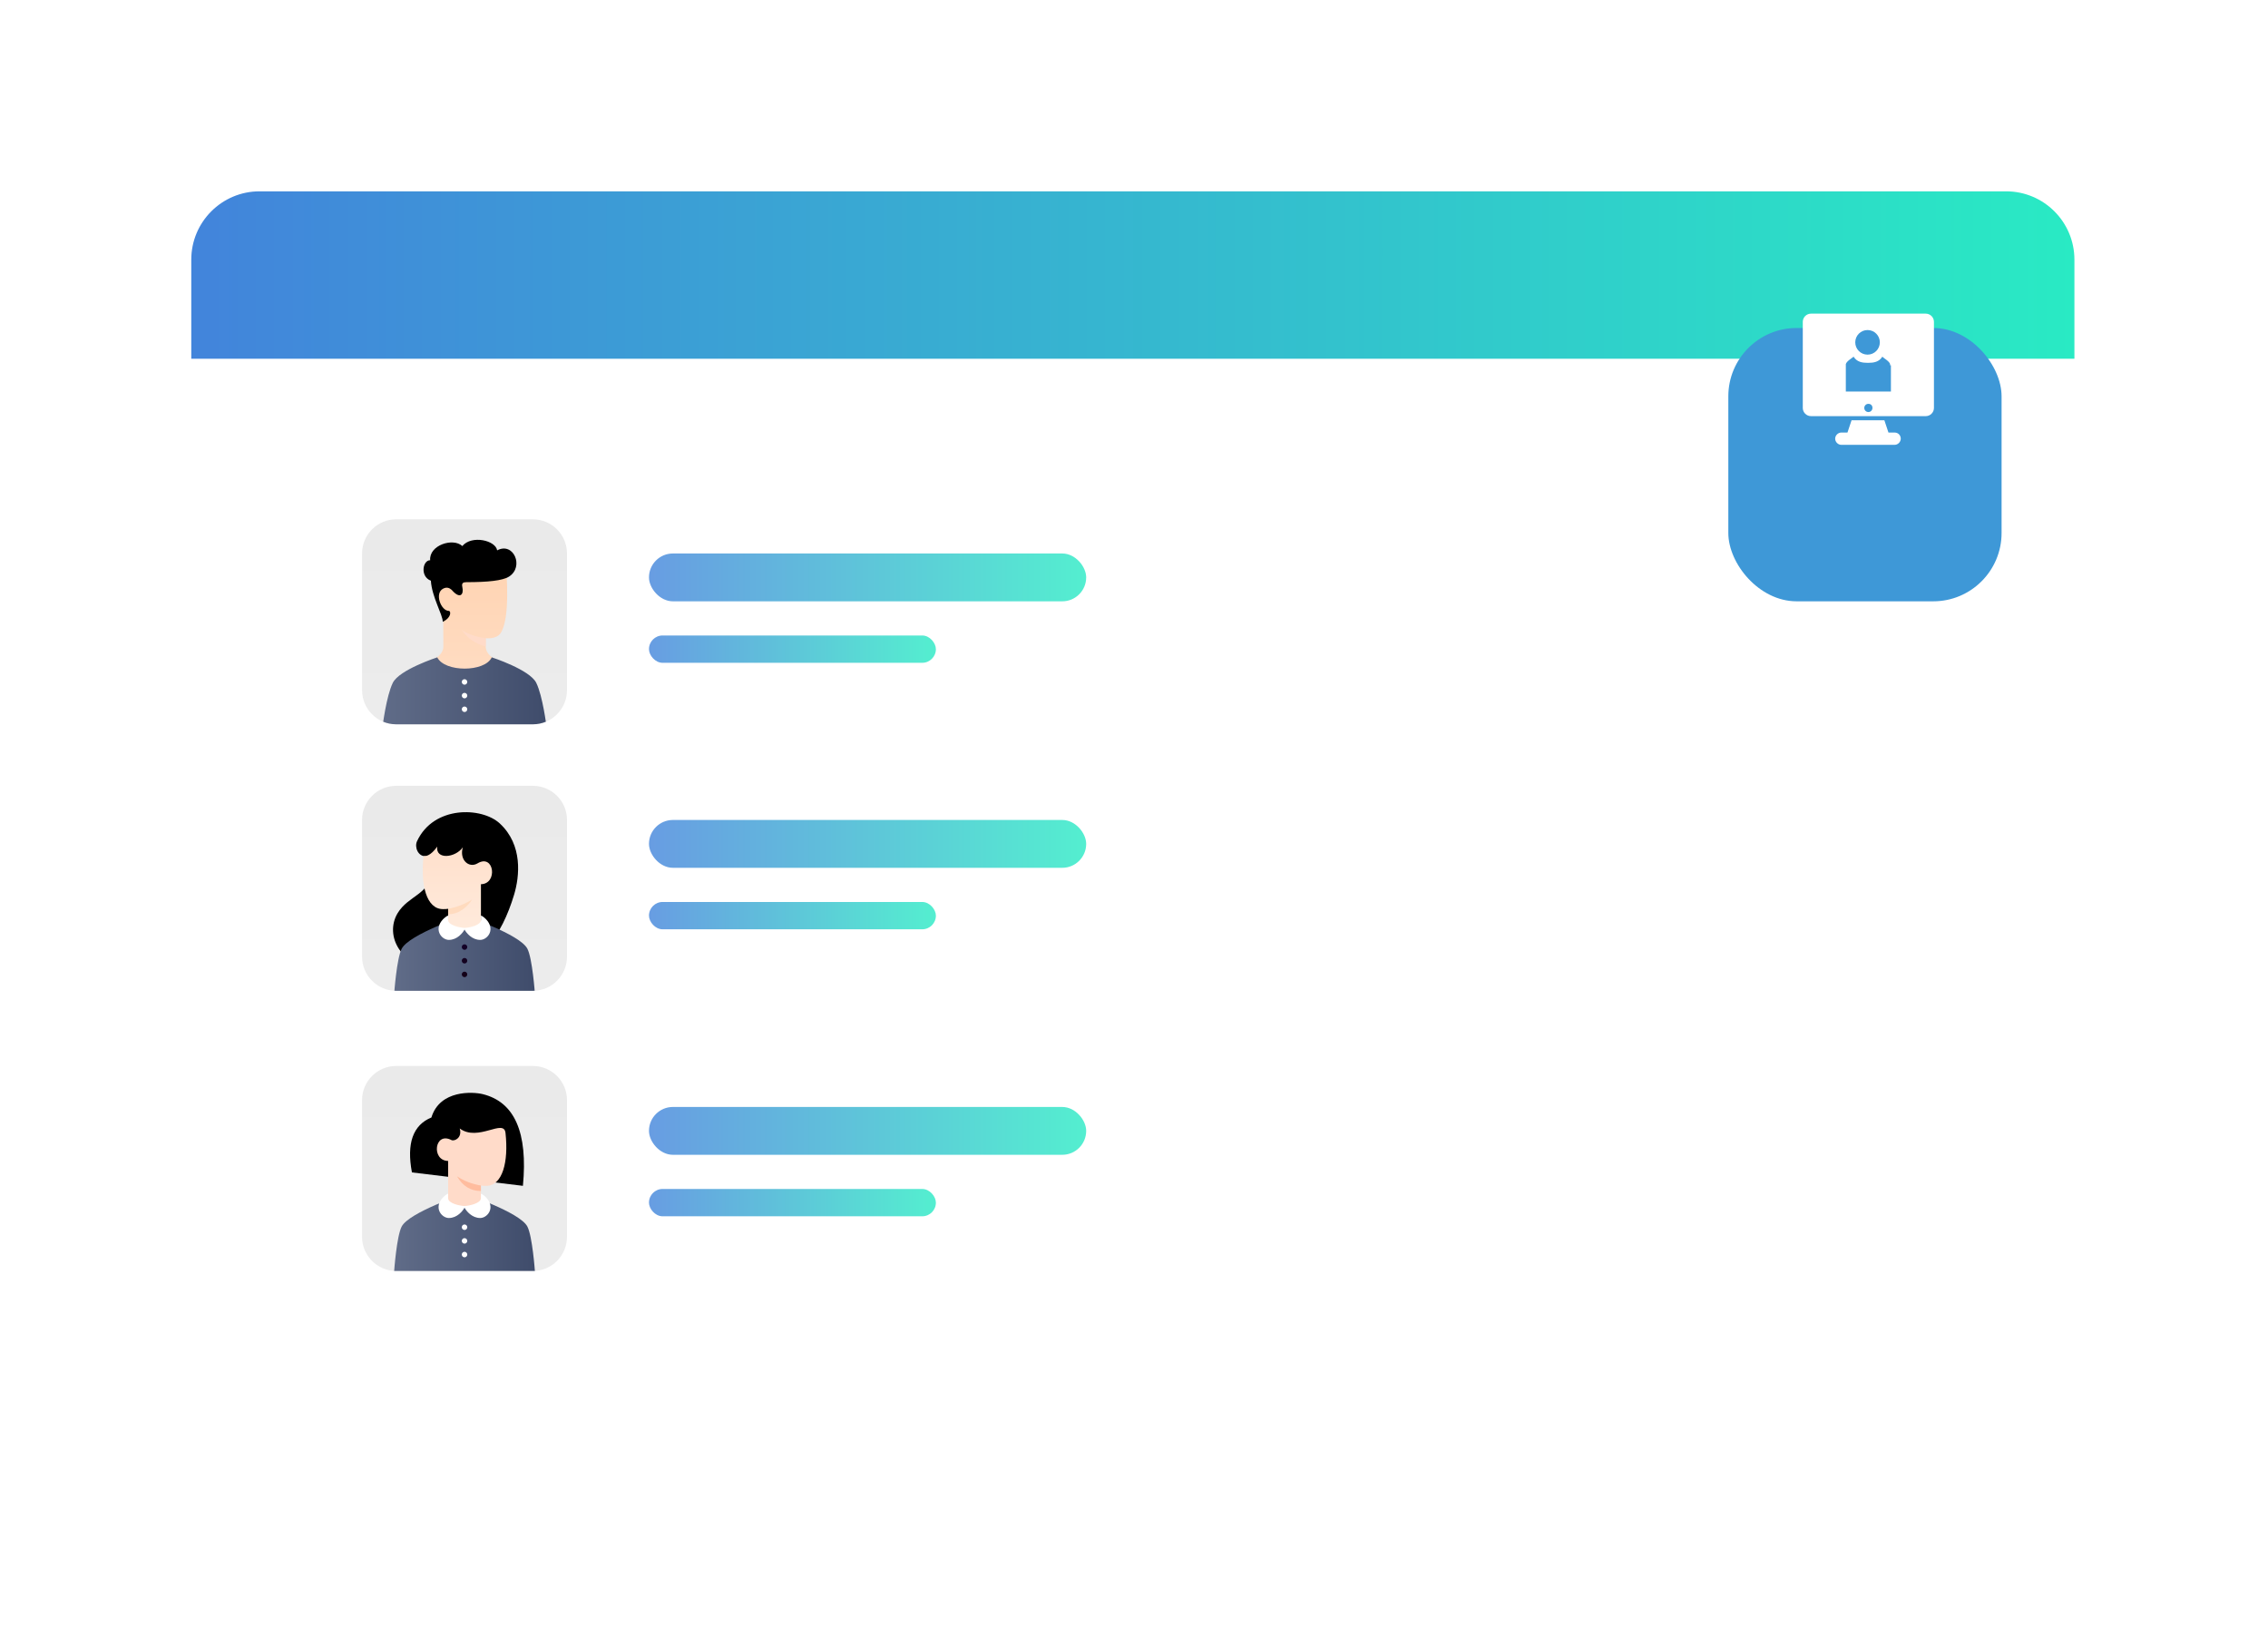 <svg width="332" height="241" viewBox="0 0 332 241" fill="none" xmlns="http://www.w3.org/2000/svg">
<g filter="url(#filter0_d_6534_835)">
<rect x="28" y="28" width="275.662" height="185" rx="10" fill="white"/>
</g>
<rect opacity="0.8" x="95" y="81" width="64" height="7" rx="3.5" fill="url(#paint0_linear_6534_835)"/>
<rect opacity="0.8" x="95" y="120" width="64" height="7" rx="3.5" fill="url(#paint1_linear_6534_835)"/>
<rect opacity="0.8" x="95" y="162" width="64" height="7" rx="3.5" fill="url(#paint2_linear_6534_835)"/>
<rect opacity="0.8" x="95" y="93" width="42" height="4" rx="2" fill="url(#paint3_linear_6534_835)"/>
<rect opacity="0.8" x="95" y="132" width="42" height="4" rx="2" fill="url(#paint4_linear_6534_835)"/>
<rect opacity="0.8" x="95" y="174" width="42" height="4" rx="2" fill="url(#paint5_linear_6534_835)"/>
<g clip-path="url(#clip0_6534_835)">
<path d="M53 120C53 117.239 55.239 115 58 115H78C80.761 115 83 117.239 83 120V140C83 142.761 80.761 145 78 145H58C55.239 145 53 142.761 53 140V120Z" fill="url(#paint6_linear_6534_835)"/>
<path d="M75.251 130.95C76.062 128.256 76.562 123.65 73.15 120.5C70.543 118.093 63.501 117.85 61.05 123.1C60.642 123.976 61.2 125.35 62.3 125.3C62.733 125.28 63.001 126.65 63.251 127.5C62.901 130.95 59.782 131.014 58.2 133.65C56.251 136.9 58.651 141.7 64.4 141.7C70.15 141.7 73.447 136.941 75.251 130.95Z" fill="url(#paint7_linear_6534_835)"/>
<path d="M77.201 138.842C77.934 140.255 78.301 145.4 78.301 145.4H57.701C57.701 145.4 58.068 140.255 58.801 138.842C59.901 136.724 68.001 134 68.001 134C68.001 134 76.101 136.724 77.201 138.842Z" fill="url(#paint8_linear_6534_835)"/>
<path d="M70.402 135.2C70.402 135.2 69.125 135.9 67.951 135.9C66.776 135.9 65.602 135.2 65.602 135.2V133C65.349 133.04 65.093 133.055 64.838 133.045C62.439 133.045 61.534 129.551 62.002 125.3C62.302 125.3 63.002 125.3 64.002 123.9C63.752 125.85 66.652 125.55 67.752 124C67.202 125.85 68.652 127.1 69.902 126.35C72.353 124.879 72.904 129.363 70.402 129.4V135.2Z" fill="url(#paint9_linear_6534_835)"/>
<g style="mix-blend-mode:multiply" opacity="0.782">
<path d="M65.602 133C66.842 132.772 68.029 132.314 69.102 131.65C69.102 131.65 67.852 133.8 65.602 133.8V133Z" fill="#FFD7B8"/>
</g>
<path d="M68.004 135.797C68.727 135.765 70.401 135.411 70.401 134.646V134C70.585 134 71.11 134.433 71.38 134.8C72.447 136.25 71.263 137.55 70.297 137.55C69.079 137.55 68.271 136.532 68.001 136.042C67.731 136.532 66.924 137.55 65.705 137.55C64.739 137.55 63.555 136.25 64.623 134.8C64.893 134.433 65.418 134 65.601 134V134.646C65.601 135.411 67.32 135.765 68.004 135.797Z" fill="white"/>
<path d="M67.6 142.6C67.6 142.521 67.623 142.444 67.667 142.378C67.711 142.312 67.773 142.261 67.847 142.231C67.92 142.2 68 142.192 68.078 142.208C68.155 142.223 68.227 142.261 68.282 142.317C68.338 142.373 68.376 142.444 68.392 142.522C68.407 142.6 68.399 142.68 68.369 142.753C68.339 142.826 68.288 142.889 68.222 142.933C68.156 142.977 68.079 143 68 143C67.894 143 67.792 142.958 67.717 142.883C67.642 142.808 67.6 142.706 67.6 142.6ZM67.6 140.6C67.6 140.521 67.623 140.444 67.667 140.378C67.711 140.312 67.773 140.261 67.847 140.231C67.92 140.2 68 140.192 68.078 140.208C68.155 140.223 68.227 140.261 68.282 140.317C68.338 140.373 68.376 140.444 68.392 140.522C68.407 140.6 68.399 140.68 68.369 140.753C68.339 140.826 68.288 140.889 68.222 140.933C68.156 140.977 68.079 141 68 141C67.894 141 67.792 140.958 67.717 140.883C67.642 140.808 67.6 140.706 67.6 140.6ZM67.6 138.6C67.6 138.521 67.623 138.444 67.667 138.378C67.711 138.312 67.773 138.261 67.847 138.231C67.92 138.2 68 138.192 68.078 138.208C68.155 138.223 68.227 138.261 68.282 138.317C68.338 138.373 68.376 138.444 68.392 138.522C68.407 138.6 68.399 138.68 68.369 138.753C68.339 138.826 68.288 138.889 68.222 138.933C68.156 138.977 68.079 139 68 139C67.894 139 67.792 138.958 67.717 138.883C67.642 138.808 67.6 138.706 67.6 138.6Z" fill="url(#paint10_linear_6534_835)"/>
</g>
<g clip-path="url(#clip1_6534_835)">
<path d="M53 81C53 78.239 55.239 76 58 76H78C80.761 76 83 78.239 83 81V101C83 103.761 80.761 106 78 106H58C55.239 106 53 103.761 53 101V81Z" fill="url(#paint11_linear_6534_835)"/>
<path d="M71.1 93.4V94.6C71.1 96.2 73.4 96.9 73.4 96.9C73.4 96.9 70.75 98.9 68 98.9C65.25 98.9 62.6 96.9 62.6 96.9C62.6 96.9 64.918 96.2 64.9 94.6C64.882 93 64.894 92.06 64.882 89.319C63.448 87.461 63.54 86.214 64.324 85.338C66.95 82.4 74.1 83.4 74.1 83.4C74.1 83.4 74.767 90.599 73.25 92.7C72.6 93.6 71.1 93.4 71.1 93.4Z" fill="url(#paint12_linear_6534_835)"/>
<g style="mix-blend-mode:multiply">
<path d="M71.1 93.4C68.9 93.15 67.6 92.2 67.6 92.2C68.42 93.414 69.671 94.272 71.1 94.6V93.4Z" fill="#FFDBC9"/>
</g>
<path d="M78.5 99.931C79.452 101.867 80 106.331 80 106.331H56C56 106.331 56.548 101.866 57.5 99.931C58.452 97.996 64.01 96.201 64.01 96.201C65.081 98.4 70.961 98.4 71.987 96.2C71.987 96.2 77.548 97.995 78.5 99.931Z" fill="url(#paint13_linear_6534_835)"/>
<path d="M67.6 103.8C67.6 103.721 67.623 103.644 67.667 103.578C67.711 103.512 67.773 103.461 67.847 103.43C67.92 103.4 68 103.392 68.078 103.408C68.155 103.423 68.227 103.461 68.282 103.517C68.338 103.573 68.376 103.644 68.392 103.722C68.407 103.8 68.399 103.88 68.369 103.953C68.339 104.026 68.288 104.089 68.222 104.133C68.156 104.177 68.079 104.2 68 104.2C67.894 104.2 67.792 104.158 67.717 104.083C67.642 104.008 67.6 103.906 67.6 103.8ZM67.6 101.8C67.6 101.721 67.623 101.644 67.667 101.578C67.711 101.512 67.773 101.461 67.847 101.43C67.92 101.4 68 101.392 68.078 101.408C68.155 101.423 68.227 101.461 68.282 101.517C68.338 101.573 68.376 101.644 68.392 101.722C68.407 101.8 68.399 101.88 68.369 101.953C68.339 102.026 68.288 102.089 68.222 102.133C68.156 102.177 68.079 102.2 68 102.2C67.894 102.2 67.792 102.158 67.717 102.083C67.642 102.008 67.6 101.906 67.6 101.8ZM67.6 99.8C67.6 99.721 67.623 99.644 67.667 99.578C67.711 99.512 67.773 99.461 67.847 99.43C67.92 99.4 68 99.392 68.078 99.408C68.155 99.423 68.227 99.461 68.282 99.517C68.338 99.573 68.376 99.644 68.392 99.722C68.407 99.8 68.399 99.88 68.369 99.953C68.339 100.026 68.288 100.089 68.222 100.133C68.156 100.177 68.079 100.2 68 100.2C67.894 100.2 67.792 100.158 67.717 100.083C67.642 100.008 67.6 99.906 67.6 99.8Z" fill="white"/>
<path d="M66.116 86.321C65.798 86.048 65.411 85.864 64.865 86.148C63.57 86.82 64.55 89.4 65.7 89.4C66 89.4 66.149 90.342 64.814 91C64.814 89.95 63.214 87.35 63.074 84.983C61.464 84.383 61.864 81.985 62.969 81.985C62.792 79.786 66.314 78.65 67.677 79.912C69.064 78.25 72.564 79.1 72.775 80.542C75.182 79.257 76.764 82.95 74.51 84.384C73.583 84.974 71.414 85.198 68.282 85.198C67.81 85.198 67.545 85.316 67.677 85.9C67.933 87.033 67.339 87.746 66.116 86.321Z" fill="url(#paint14_linear_6534_835)"/>
</g>
<path d="M28 38C28 32.477 32.477 28 38 28H293.662C299.185 28 303.662 32.477 303.662 38V52.503H28V38Z" fill="url(#paint15_linear_6534_835)"/>
<path d="M189.723 64.142H282.223" stroke="white"/>
<g filter="url(#filter1_d_6534_835)">
<rect x="253" y="36" width="40" height="40" rx="10" fill="#3E98D7"/>
</g>
<path d="M281.9 45.9H265.1C264.44 45.9 263.9 46.44 263.9 47.1V59.7C263.9 60.36 264.44 60.9 265.1 60.9H281.9C282.56 60.9 283.1 60.36 283.1 59.7V47.1C283.1 46.44 282.56 45.9 281.9 45.9ZM274.1 59.7C274.1 60 273.86 60.3 273.5 60.3C273.2 60.3 272.9 60.06 272.9 59.7C272.9 59.4 273.14 59.1 273.5 59.1C273.86 59.1 274.1 59.34 274.1 59.7Z" fill="white"/>
<path d="M277.341 63.3H276.441L275.841 61.5H271.041L270.441 63.3H269.541C269.061 63.3 268.641 63.72 268.641 64.2C268.641 64.68 269.061 65.1 269.541 65.1H277.341C277.821 65.1 278.241 64.68 278.241 64.2C278.241 63.72 277.881 63.3 277.341 63.3Z" fill="white"/>
<path d="M276.681 53.46C276.681 53.4 276.681 53.34 276.681 53.28C276.561 52.86 275.781 52.44 275.541 52.2C275.061 52.98 274.281 53.1 273.441 53.1C272.601 53.1 271.821 52.98 271.341 52.2C271.041 52.44 270.321 52.86 270.201 53.28C270.201 53.34 270.201 53.4 270.201 53.46V57.3H276.801V53.46H276.681Z" fill="#3E98D7"/>
<path d="M273.38 51.9C274.374 51.9 275.18 51.094 275.18 50.1C275.18 49.106 274.374 48.3 273.38 48.3C272.386 48.3 271.58 49.106 271.58 50.1C271.58 51.094 272.386 51.9 273.38 51.9Z" fill="#3E98D7"/>
<path d="M53 161C53 158.239 55.239 156 58 156H78C80.761 156 83 158.239 83 161V181C83 183.761 80.761 186 78 186H58C55.239 186 53 183.761 53 181V161Z" fill="url(#paint16_linear_6534_835)"/>
<path d="M77.199 179.5C77.933 180.9 78.299 186 78.299 186H57.699C57.699 186 58.066 180.9 58.799 179.5C59.899 177.4 67.999 174.7 67.999 174.7C67.999 174.7 76.099 177.4 77.199 179.5Z" fill="url(#paint17_linear_6534_835)"/>
<path d="M67.6 183.6C67.6 183.521 67.623 183.444 67.667 183.378C67.711 183.312 67.773 183.261 67.847 183.23C67.92 183.2 68 183.192 68.078 183.208C68.155 183.223 68.227 183.261 68.282 183.317C68.338 183.373 68.376 183.444 68.392 183.522C68.407 183.6 68.399 183.68 68.369 183.753C68.339 183.826 68.288 183.889 68.222 183.933C68.156 183.976 68.079 184 68 184C67.894 184 67.792 183.958 67.717 183.883C67.642 183.808 67.6 183.706 67.6 183.6ZM67.6 181.6C67.6 181.521 67.623 181.444 67.667 181.378C67.711 181.312 67.773 181.261 67.847 181.23C67.92 181.2 68 181.192 68.078 181.208C68.155 181.223 68.227 181.261 68.282 181.317C68.338 181.373 68.376 181.444 68.392 181.522C68.407 181.6 68.399 181.68 68.369 181.753C68.339 181.826 68.288 181.889 68.222 181.933C68.156 181.976 68.079 182 68 182C67.894 182 67.792 181.958 67.717 181.883C67.642 181.808 67.6 181.706 67.6 181.6ZM67.6 179.6C67.6 179.521 67.623 179.444 67.667 179.378C67.711 179.312 67.773 179.261 67.847 179.23C67.92 179.2 68 179.192 68.078 179.208C68.155 179.223 68.227 179.261 68.282 179.317C68.338 179.373 68.376 179.444 68.392 179.522C68.407 179.6 68.399 179.68 68.369 179.753C68.339 179.826 68.288 179.889 68.222 179.933C68.156 179.976 68.079 180 68 180C67.894 180 67.792 179.958 67.717 179.883C67.642 179.808 67.6 179.706 67.6 179.6Z" fill="white"/>
<path d="M76.546 173.541L60.3 171.578C59.499 167.326 60.449 164.647 63.15 163.541C64.399 159.45 69.258 159.783 70.636 160.116C75.323 161.251 77.293 165.726 76.546 173.541Z" fill="url(#paint18_linear_6534_835)"/>
<path d="M65.598 175.9V169.9C63.096 169.863 63.584 165.527 66.098 166.85C66.548 167.05 67.698 166.5 67.298 165.15C69.998 167.15 73.761 163.64 73.998 165.8C74.466 170.051 73.561 173.545 71.163 173.545C70.907 173.555 70.651 173.54 70.398 173.5V175.9C69.615 176.367 68.832 176.6 68.049 176.6C67.266 176.6 66.449 176.367 65.598 175.9Z" fill="#FFDBC9"/>
<path d="M70.398 173.5V174.3C68.898 174.3 67.732 173.583 66.898 172.15C67.898 172.817 69.065 173.267 70.398 173.5Z" fill="#FFBC9E"/>
<path d="M67.996 176.497C68.68 176.465 70.399 176.111 70.399 175.346V174.7C70.583 174.7 71.108 175.133 71.378 175.5C72.445 176.95 71.261 178.25 70.295 178.25C69.077 178.25 68.269 177.232 67.999 176.742C67.729 177.232 66.922 178.25 65.703 178.25C64.737 178.25 63.553 176.95 64.621 175.5C64.891 175.133 65.416 174.7 65.599 174.7V175.346C65.599 176.111 67.273 176.465 67.996 176.497Z" fill="white"/>
<defs>
<filter id="filter0_d_6534_835" x="0" y="0" width="331.662" height="241" filterUnits="userSpaceOnUse" color-interpolation-filters="sRGB">
<feFlood flood-opacity="0" result="BackgroundImageFix"/>
<feColorMatrix in="SourceAlpha" type="matrix" values="0 0 0 0 0 0 0 0 0 0 0 0 0 0 0 0 0 0 127 0" result="hardAlpha"/>
<feMorphology radius="4" operator="dilate" in="SourceAlpha" result="effect1_dropShadow_6534_835"/>
<feOffset/>
<feGaussianBlur stdDeviation="12"/>
<feComposite in2="hardAlpha" operator="out"/>
<feColorMatrix type="matrix" values="0 0 0 0 0.282 0 0 0 0 0.29 0 0 0 0 0.62 0 0 0 0.06 0"/>
<feBlend mode="normal" in2="BackgroundImageFix" result="effect1_dropShadow_6534_835"/>
<feBlend mode="normal" in="SourceGraphic" in2="effect1_dropShadow_6534_835" result="shape"/>
</filter>
<filter id="filter1_d_6534_835" x="225" y="20" width="96" height="96" filterUnits="userSpaceOnUse" color-interpolation-filters="sRGB">
<feFlood flood-opacity="0" result="BackgroundImageFix"/>
<feColorMatrix in="SourceAlpha" type="matrix" values="0 0 0 0 0 0 0 0 0 0 0 0 0 0 0 0 0 0 127 0" result="hardAlpha"/>
<feMorphology radius="4" operator="dilate" in="SourceAlpha" result="effect1_dropShadow_6534_835"/>
<feOffset dy="12"/>
<feGaussianBlur stdDeviation="12"/>
<feComposite in2="hardAlpha" operator="out"/>
<feColorMatrix type="matrix" values="0 0 0 0 0.255 0 0 0 0 0.541 0 0 0 0 0.855 0 0 0 0.15 0"/>
<feBlend mode="normal" in2="BackgroundImageFix" result="effect1_dropShadow_6534_835"/>
<feBlend mode="normal" in="SourceGraphic" in2="effect1_dropShadow_6534_835" result="shape"/>
</filter>
<linearGradient id="paint0_linear_6534_835" x1="95" y1="84.5" x2="159" y2="84.5" gradientUnits="userSpaceOnUse">
<stop stop-color="#4284DB"/>
<stop offset="1" stop-color="#29EAC4"/>
</linearGradient>
<linearGradient id="paint1_linear_6534_835" x1="95" y1="123.5" x2="159" y2="123.5" gradientUnits="userSpaceOnUse">
<stop stop-color="#4284DB"/>
<stop offset="1" stop-color="#29EAC4"/>
</linearGradient>
<linearGradient id="paint2_linear_6534_835" x1="95" y1="165.5" x2="159" y2="165.5" gradientUnits="userSpaceOnUse">
<stop stop-color="#4284DB"/>
<stop offset="1" stop-color="#29EAC4"/>
</linearGradient>
<linearGradient id="paint3_linear_6534_835" x1="95" y1="95" x2="137" y2="95" gradientUnits="userSpaceOnUse">
<stop stop-color="#4284DB"/>
<stop offset="1" stop-color="#29EAC4"/>
</linearGradient>
<linearGradient id="paint4_linear_6534_835" x1="95" y1="134" x2="137" y2="134" gradientUnits="userSpaceOnUse">
<stop stop-color="#4284DB"/>
<stop offset="1" stop-color="#29EAC4"/>
</linearGradient>
<linearGradient id="paint5_linear_6534_835" x1="95" y1="176" x2="137" y2="176" gradientUnits="userSpaceOnUse">
<stop stop-color="#4284DB"/>
<stop offset="1" stop-color="#29EAC4"/>
</linearGradient>
<linearGradient id="paint6_linear_6534_835" x1="68" y1="115" x2="68" y2="145" gradientUnits="userSpaceOnUse">
<stop stop-color="#EAEAEA"/>
<stop offset="1" stop-color="#ECECEC"/>
</linearGradient>
<linearGradient id="paint7_linear_6534_835" x1="66.689" y1="141.7" x2="66.689" y2="118.859" gradientUnits="userSpaceOnUse">
<stop/>
<stop offset="1"/>
</linearGradient>
<linearGradient id="paint8_linear_6534_835" x1="57.701" y1="139.7" x2="78.301" y2="139.7" gradientUnits="userSpaceOnUse">
<stop stop-color="#606C88"/>
<stop offset="1" stop-color="#3F4C6B"/>
</linearGradient>
<linearGradient id="paint9_linear_6534_835" x1="66.956" y1="123.9" x2="66.956" y2="135.9" gradientUnits="userSpaceOnUse">
<stop stop-color="#FFE0CC"/>
<stop offset="1" stop-color="#FFEADB"/>
</linearGradient>
<linearGradient id="paint10_linear_6534_835" x1="68" y1="138.2" x2="68" y2="143" gradientUnits="userSpaceOnUse">
<stop stop-color="#130027"/>
<stop offset="1" stop-color="#130017"/>
</linearGradient>
<linearGradient id="paint11_linear_6534_835" x1="68" y1="76" x2="68" y2="106" gradientUnits="userSpaceOnUse">
<stop stop-color="#EAEAEA"/>
<stop offset="1" stop-color="#ECECEC"/>
</linearGradient>
<linearGradient id="paint12_linear_6534_835" x1="68.423" y1="83.236" x2="68.423" y2="98.9" gradientUnits="userSpaceOnUse">
<stop stop-color="#FFD4B3"/>
<stop offset="1" stop-color="#FFDCC2"/>
</linearGradient>
<linearGradient id="paint13_linear_6534_835" x1="56" y1="101.265" x2="80" y2="101.265" gradientUnits="userSpaceOnUse">
<stop stop-color="#606C88"/>
<stop offset="1" stop-color="#3F4C6B"/>
</linearGradient>
<linearGradient id="paint14_linear_6534_835" x1="68.798" y1="91" x2="68.798" y2="79" gradientUnits="userSpaceOnUse">
<stop/>
<stop offset="1"/>
</linearGradient>
<linearGradient id="paint15_linear_6534_835" x1="28" y1="40.252" x2="303.662" y2="40.252" gradientUnits="userSpaceOnUse">
<stop stop-color="#4284DB"/>
<stop offset="1" stop-color="#29EAC4"/>
</linearGradient>
<linearGradient id="paint16_linear_6534_835" x1="68" y1="156" x2="68" y2="186" gradientUnits="userSpaceOnUse">
<stop stop-color="#EAEAEA"/>
<stop offset="1" stop-color="#ECECEC"/>
</linearGradient>
<linearGradient id="paint17_linear_6534_835" x1="57.699" y1="180.35" x2="78.299" y2="180.35" gradientUnits="userSpaceOnUse">
<stop stop-color="#606C88"/>
<stop offset="1" stop-color="#3F4C6B"/>
</linearGradient>
<linearGradient id="paint18_linear_6534_835" x1="68.363" y1="173.541" x2="68.363" y2="159.933" gradientUnits="userSpaceOnUse">
<stop/>
<stop offset="1"/>
</linearGradient>
<clipPath id="clip0_6534_835">
<path d="M53 120C53 117.239 55.239 115 58 115H78C80.761 115 83 117.239 83 120V140C83 142.761 80.761 145 78 145H58C55.239 145 53 142.761 53 140V120Z" fill="white"/>
</clipPath>
<clipPath id="clip1_6534_835">
<path d="M53 81C53 78.239 55.239 76 58 76H78C80.761 76 83 78.239 83 81V101C83 103.761 80.761 106 78 106H58C55.239 106 53 103.761 53 101V81Z" fill="white"/>
</clipPath>
</defs>
</svg>
